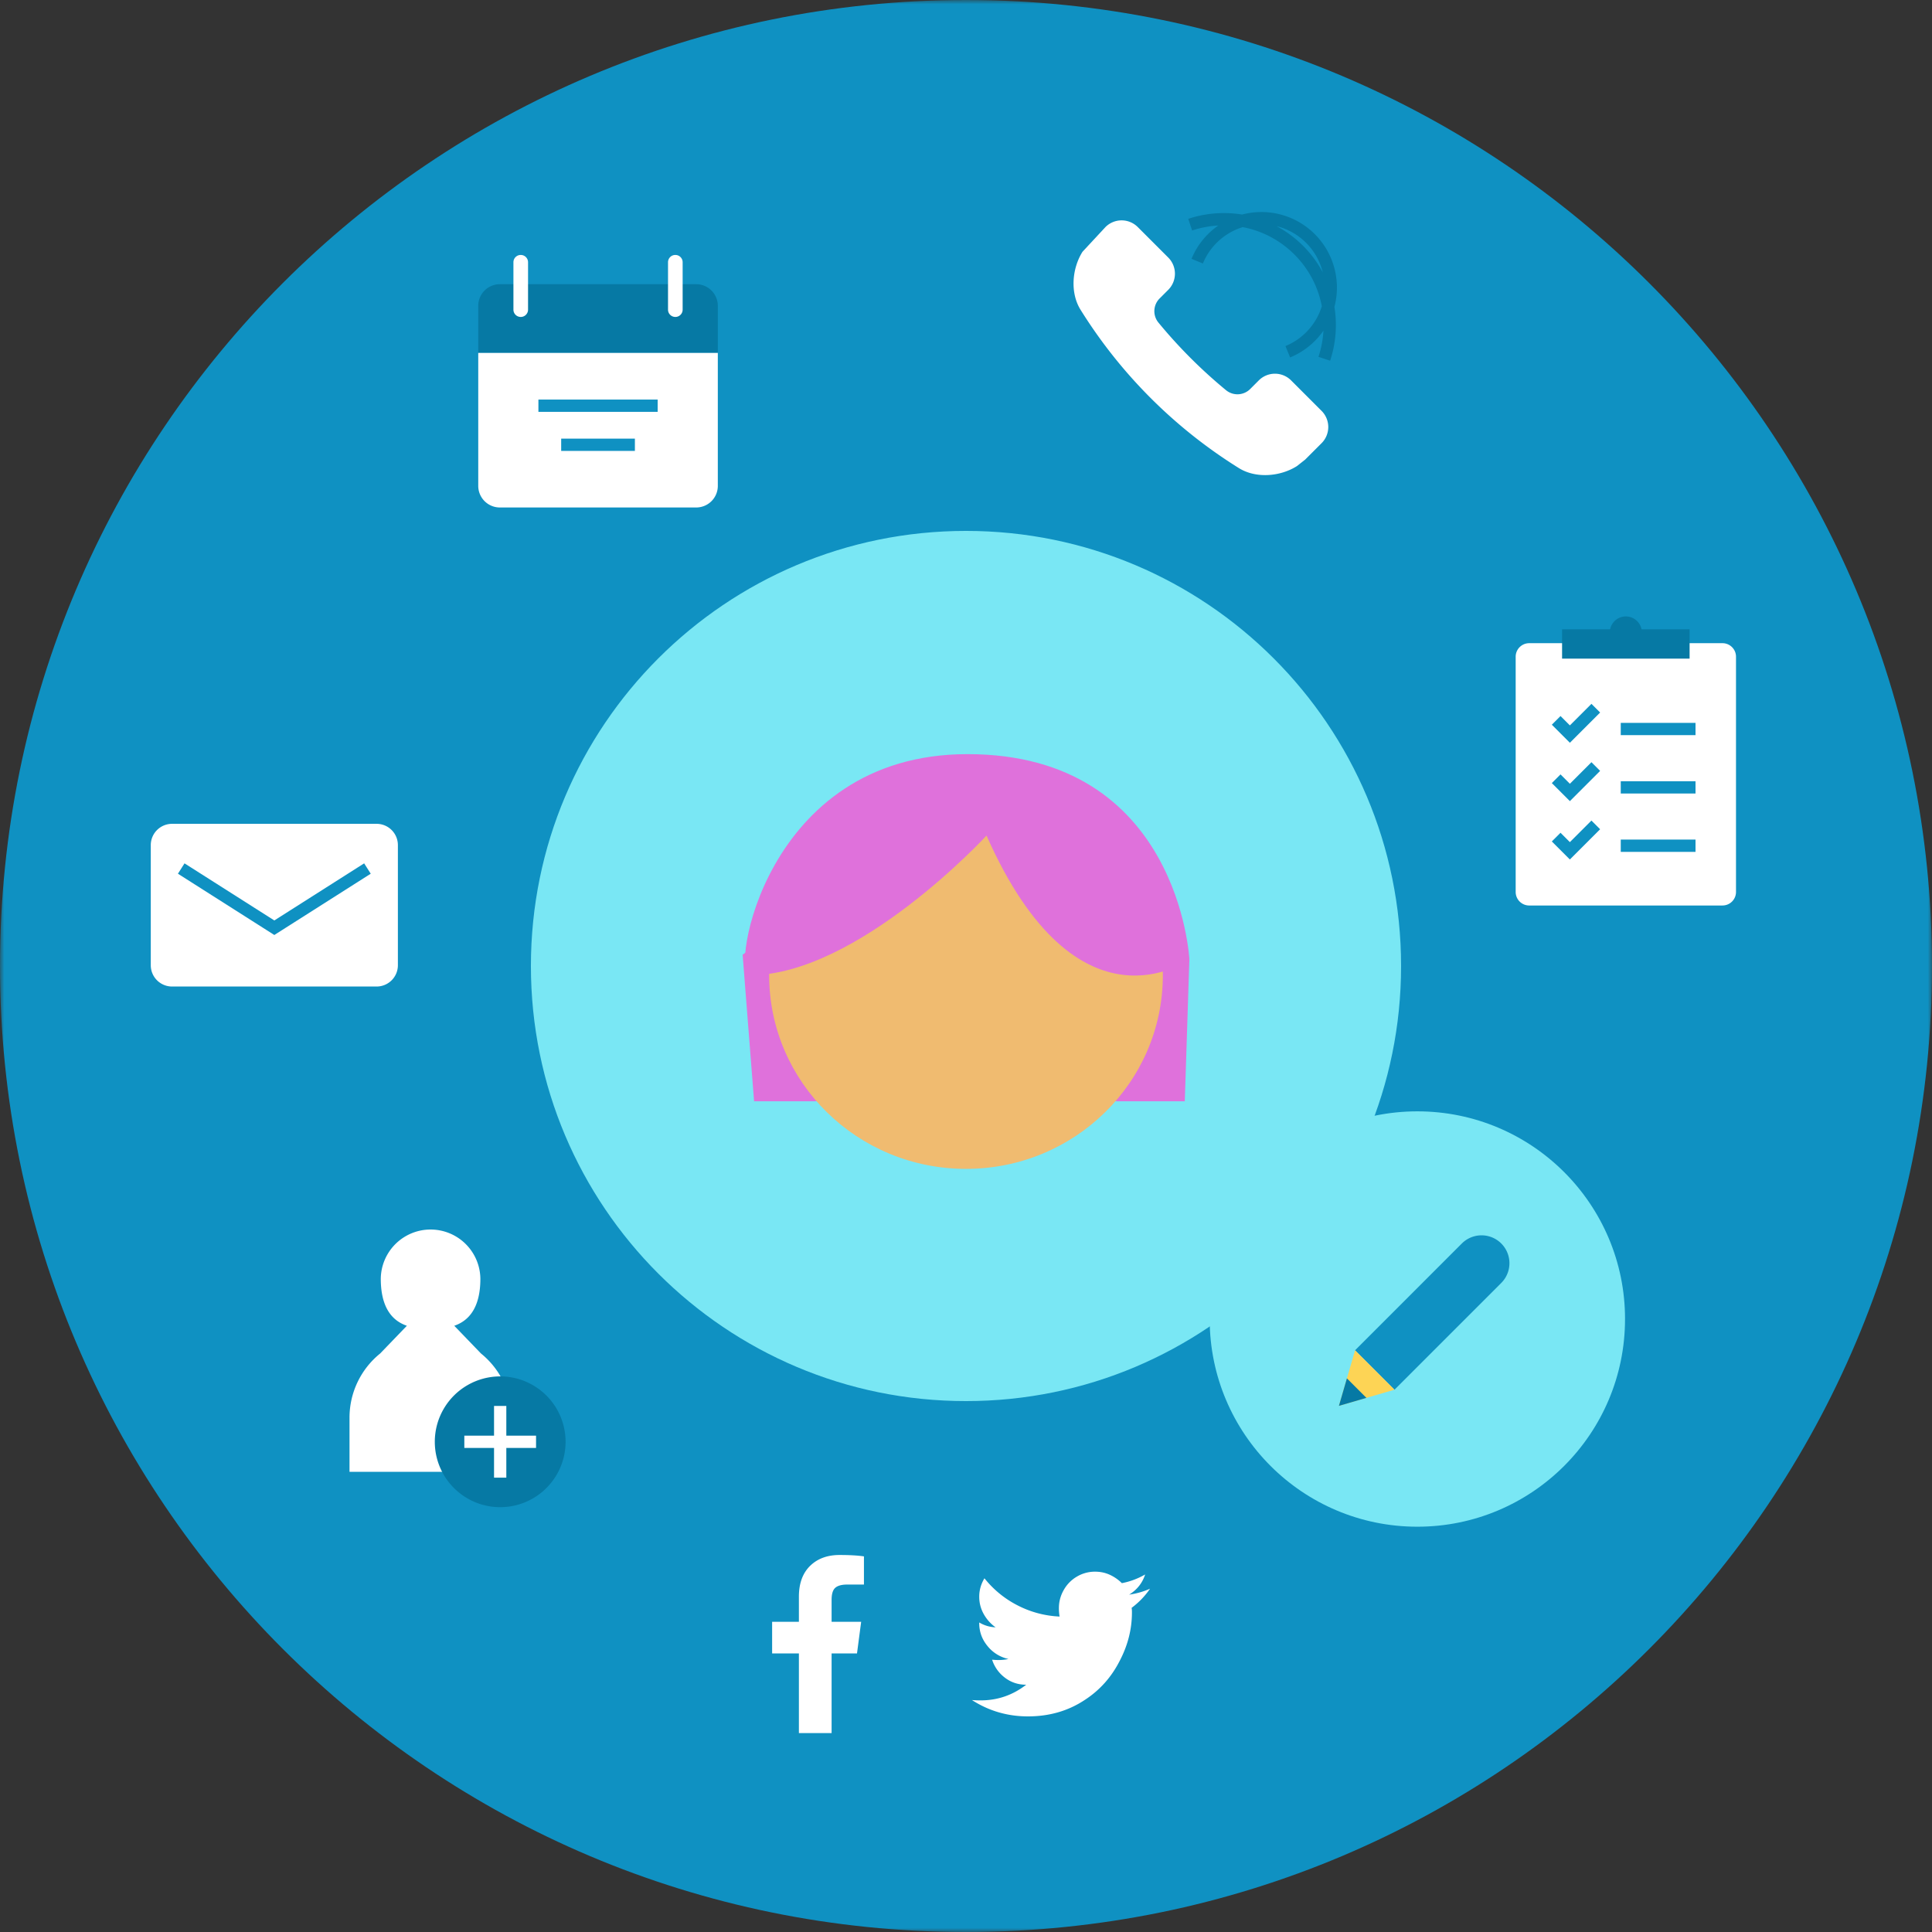 <svg xmlns="http://www.w3.org/2000/svg" xmlns:xlink="http://www.w3.org/1999/xlink" width="236" height="236" viewBox="0 0 236 236">
    <rect x="0" y="0" width="236" height="236" fill="#333333" stroke="none"/>
    <defs>
        <path id="a" d="M0 0h236v236H0z"/>
        <path id="c" d="M0 236h236V0H0z"/>
    </defs>
    <g fill="none" fill-rule="evenodd">
        <path fill="#79E7F4" d="M187.865 195.197H48.135a7.333 7.333 0 0 1-7.332-7.332V48.135a7.333 7.333 0 0 1 7.333-7.331h139.729a7.332 7.332 0 0 1 7.332 7.332v139.729a7.332 7.332 0 0 1-7.332 7.332"/>
        <path fill="#DF71DB" d="M90.715 116.619l1.4 17.91h52.61l.56-17.35s-15.672-17.35-22.388-18.19c-6.716-.839-32.182 17.63-32.182 17.63"/>
        <path fill="#F0BB70" d="M93.954 119.13c0 13.063 10.767 23.652 24.047 23.652 13.279 0 24.044-10.589 24.044-23.652s-10.765-23.65-24.044-23.65c-2.585 0-5.073.4-7.406 1.141-9.656 3.071-16.64 11.988-16.64 22.51"/>
        <path fill="#DF71DB" d="M120.508 102.068S104.79 119.13 91.572 119.13c-2.345 0 1.681-27.01 26.613-27.01 25.86 0 27.1 25.059 27.1 25.059s-13.628 10.075-24.777-15.111"/>
        <mask id="b" fill="#fff">
            <use xlink:href="#a"/>
        </mask>
        <path fill="#0F91C2" d="M118 64.852c-29.354 0-53.148 23.795-53.148 53.148S88.646 171.148 118 171.148c29.353 0 53.147-23.795 53.147-53.148S147.353 64.852 118 64.852M236 118c0 65.17-52.83 118-118 118S0 183.17 0 118 52.83 0 118 0s118 52.83 118 118" mask="url(#b)"/>
        <path fill="#0679A4" d="M87.683 37.356a2.639 2.639 0 0 0-2.639-2.639H61.059a2.64 2.64 0 0 0-2.64 2.64v5.753h29.264v-5.754z"/>
        <path fill="#FFF" d="M58.42 43.11v16.24a2.64 2.64 0 0 0 2.64 2.64h23.984a2.639 2.639 0 0 0 2.64-2.64V43.11H58.418zM63.613 38.715h-.008a.888.888 0 0 1-.888-.889v-5.793c0-.49.397-.889.888-.889h.008a.89.89 0 0 1 .89.89v5.792a.89.89 0 0 1-.89.89M82.498 38.715h-.009a.889.889 0 0 1-.888-.889v-5.793c0-.49.398-.889.888-.889h.01c.49 0 .888.398.888.89v5.792a.889.889 0 0 1-.889.89"/>
        <path stroke="#0F91C2" stroke-width="1.5" d="M65.768 49.559h14.567M68.55 54.33h9.004"/>
        <path fill="#FFF" d="M132.235 30.75c-1.303 2.064-1.524 5.036-.241 7.09a60.41 60.41 0 0 0 19.338 19.338c2.054 1.284 5.025 1.062 7.089-.242l1.01-.796.002-.001 1.292-1.292.71-.711a2.79 2.79 0 0 0 0-3.946l-3.722-3.723a2.79 2.79 0 0 0-3.947 0l-1.052 1.053a2.198 2.198 0 0 1-2.947.146 60.45 60.45 0 0 1-8.261-8.262 2.195 2.195 0 0 1 .145-2.946l1.053-1.053a2.79 2.79 0 0 0 0-3.946l-3.723-3.723a2.79 2.79 0 0 0-3.946 0l-2.8 3.015z"/>
        <path stroke="#0679A4" stroke-width="1.5" d="M157.308 42.968a8.478 8.478 0 1 0-11.066-11.067M161.767 43.824c1.498-4.51.471-9.672-3.119-13.263-3.59-3.59-8.752-4.616-13.263-3.118"/>
        <path fill="#FFF" d="M210.408 110.609h-23.612a1.651 1.651 0 0 1-1.651-1.65v-28.74c0-.911.74-1.651 1.65-1.651h23.613c.912 0 1.65.74 1.65 1.65v28.74a1.65 1.65 0 0 1-1.65 1.65"/>
        <mask id="d" fill="#fff">
            <use xlink:href="#c"/>
        </mask>
        <path fill="#0679A4" d="M190.813 80.454h15.577v-3.582h-15.577z" mask="url(#d)"/>
        <path stroke="#0F91C2" stroke-width="1.5" d="M190.091 87.996l1.675 1.675 3.164-3.164M197.98 89.05h9.133M190.091 95.125l1.675 1.675 3.164-3.164M197.98 96.18h9.133M190.091 102.254l1.675 1.675 3.164-3.164M197.98 103.308h9.133" mask="url(#d)"/>
        <path fill="#0679A4" d="M200.558 77.212a1.957 1.957 0 1 1-3.913.001 1.957 1.957 0 0 1 3.913 0" mask="url(#d)"/>
        <path fill="#FFF" d="M97.588 201.971h-3.27v-3.866h3.27v-3.06c0-1.615.454-2.867 1.36-3.761.907-.892 2.111-1.337 3.612-1.337 1.218 0 2.21.056 2.974.169v3.442h-2.039c-.765 0-1.289.17-1.572.51-.228.283-.34.736-.34 1.36v2.677h3.611l-.509 3.866h-3.102v9.73h-3.995v-9.73zM138.27 196.957c0 2.04-.495 4.008-1.487 5.906-1.02 2.011-2.45 3.612-4.291 4.802-2.011 1.331-4.32 1.997-6.926 1.997-2.493 0-4.773-.666-6.841-1.997.31.028.665.042 1.063.042 2.067 0 3.922-.637 5.565-1.912-.991 0-1.862-.29-2.613-.87a4.441 4.441 0 0 1-1.551-2.189c.283.028.553.042.808.042.396 0 .793-.042 1.189-.127a4.498 4.498 0 0 1-2.55-1.572c-.68-.822-1.02-1.757-1.02-2.805v-.085a4.2 4.2 0 0 0 1.998.595 4.962 4.962 0 0 1-1.445-1.614 4.291 4.291 0 0 1-.552-2.147c0-.778.213-1.522.637-2.23a12.305 12.305 0 0 0 4.058 3.314 12.349 12.349 0 0 0 5.12 1.36 6.16 6.16 0 0 1-.085-1.02c0-.793.198-1.537.596-2.23a4.353 4.353 0 0 1 1.614-1.636 4.306 4.306 0 0 1 2.21-.596c.65 0 1.253.128 1.805.383a5.071 5.071 0 0 1 1.467 1.02 9.102 9.102 0 0 0 2.845-1.062c-.34 1.048-.991 1.87-1.954 2.464a9.574 9.574 0 0 0 2.55-.722 9.805 9.805 0 0 1-2.252 2.337c.028.113.042.297.042.552M58.755 165.335l-3.266-3.388c2.393-.82 3.19-3.081 3.19-5.751a6.083 6.083 0 0 0-12.165 0c0 2.67.795 4.932 3.187 5.75l-3.265 3.389a10.07 10.07 0 0 0-3.742 7.833v6.623h19.802v-6.623c0-3.041-1.375-5.921-3.74-7.833" mask="url(#d)"/>
        <path fill="#0679A4" d="M53.113 176.12a7.987 7.987 0 1 0 15.974-.002 7.987 7.987 0 0 0-15.974.002" mask="url(#d)"/>
        <path stroke="#FFF" stroke-width="1.5" d="M61.099 171.74v8.76M65.48 176.12h-8.761" mask="url(#d)"/>
        <path fill="#FFF" d="M46.002 120.507H21.018a2.6 2.6 0 0 1-2.6-2.6v-14.674a2.6 2.6 0 0 1 2.6-2.6h24.984a2.6 2.6 0 0 1 2.601 2.6v14.674a2.6 2.6 0 0 1-2.6 2.6" mask="url(#d)"/>
        <path stroke="#0F91C2" stroke-width="1.5" d="M22.137 106.094l11.373 7.23 11.374-7.23" mask="url(#d)"/>
        <path fill="#79E7F4" d="M198.503 161.123c0 14.01-11.358 25.369-25.369 25.369-14.01 0-25.368-11.358-25.368-25.37 0-14.01 11.357-25.368 25.368-25.368s25.37 11.358 25.37 25.369" mask="url(#d)"/>
        <path fill="#0F91C2" d="M170.338 169.762l13.047-13.048a3.406 3.406 0 1 0-4.818-4.816l-13.046 13.047 4.817 4.817z" mask="url(#d)"/>
        <path fill="#FDD455" d="M165.526 164.939l-1.974 6.79 6.79-1.973z" mask="url(#d)"/>
        <path fill="#0679A4" d="M164.529 168.37l-.977 3.36 3.36-.977z" mask="url(#d)"/>
    </g>
</svg>
